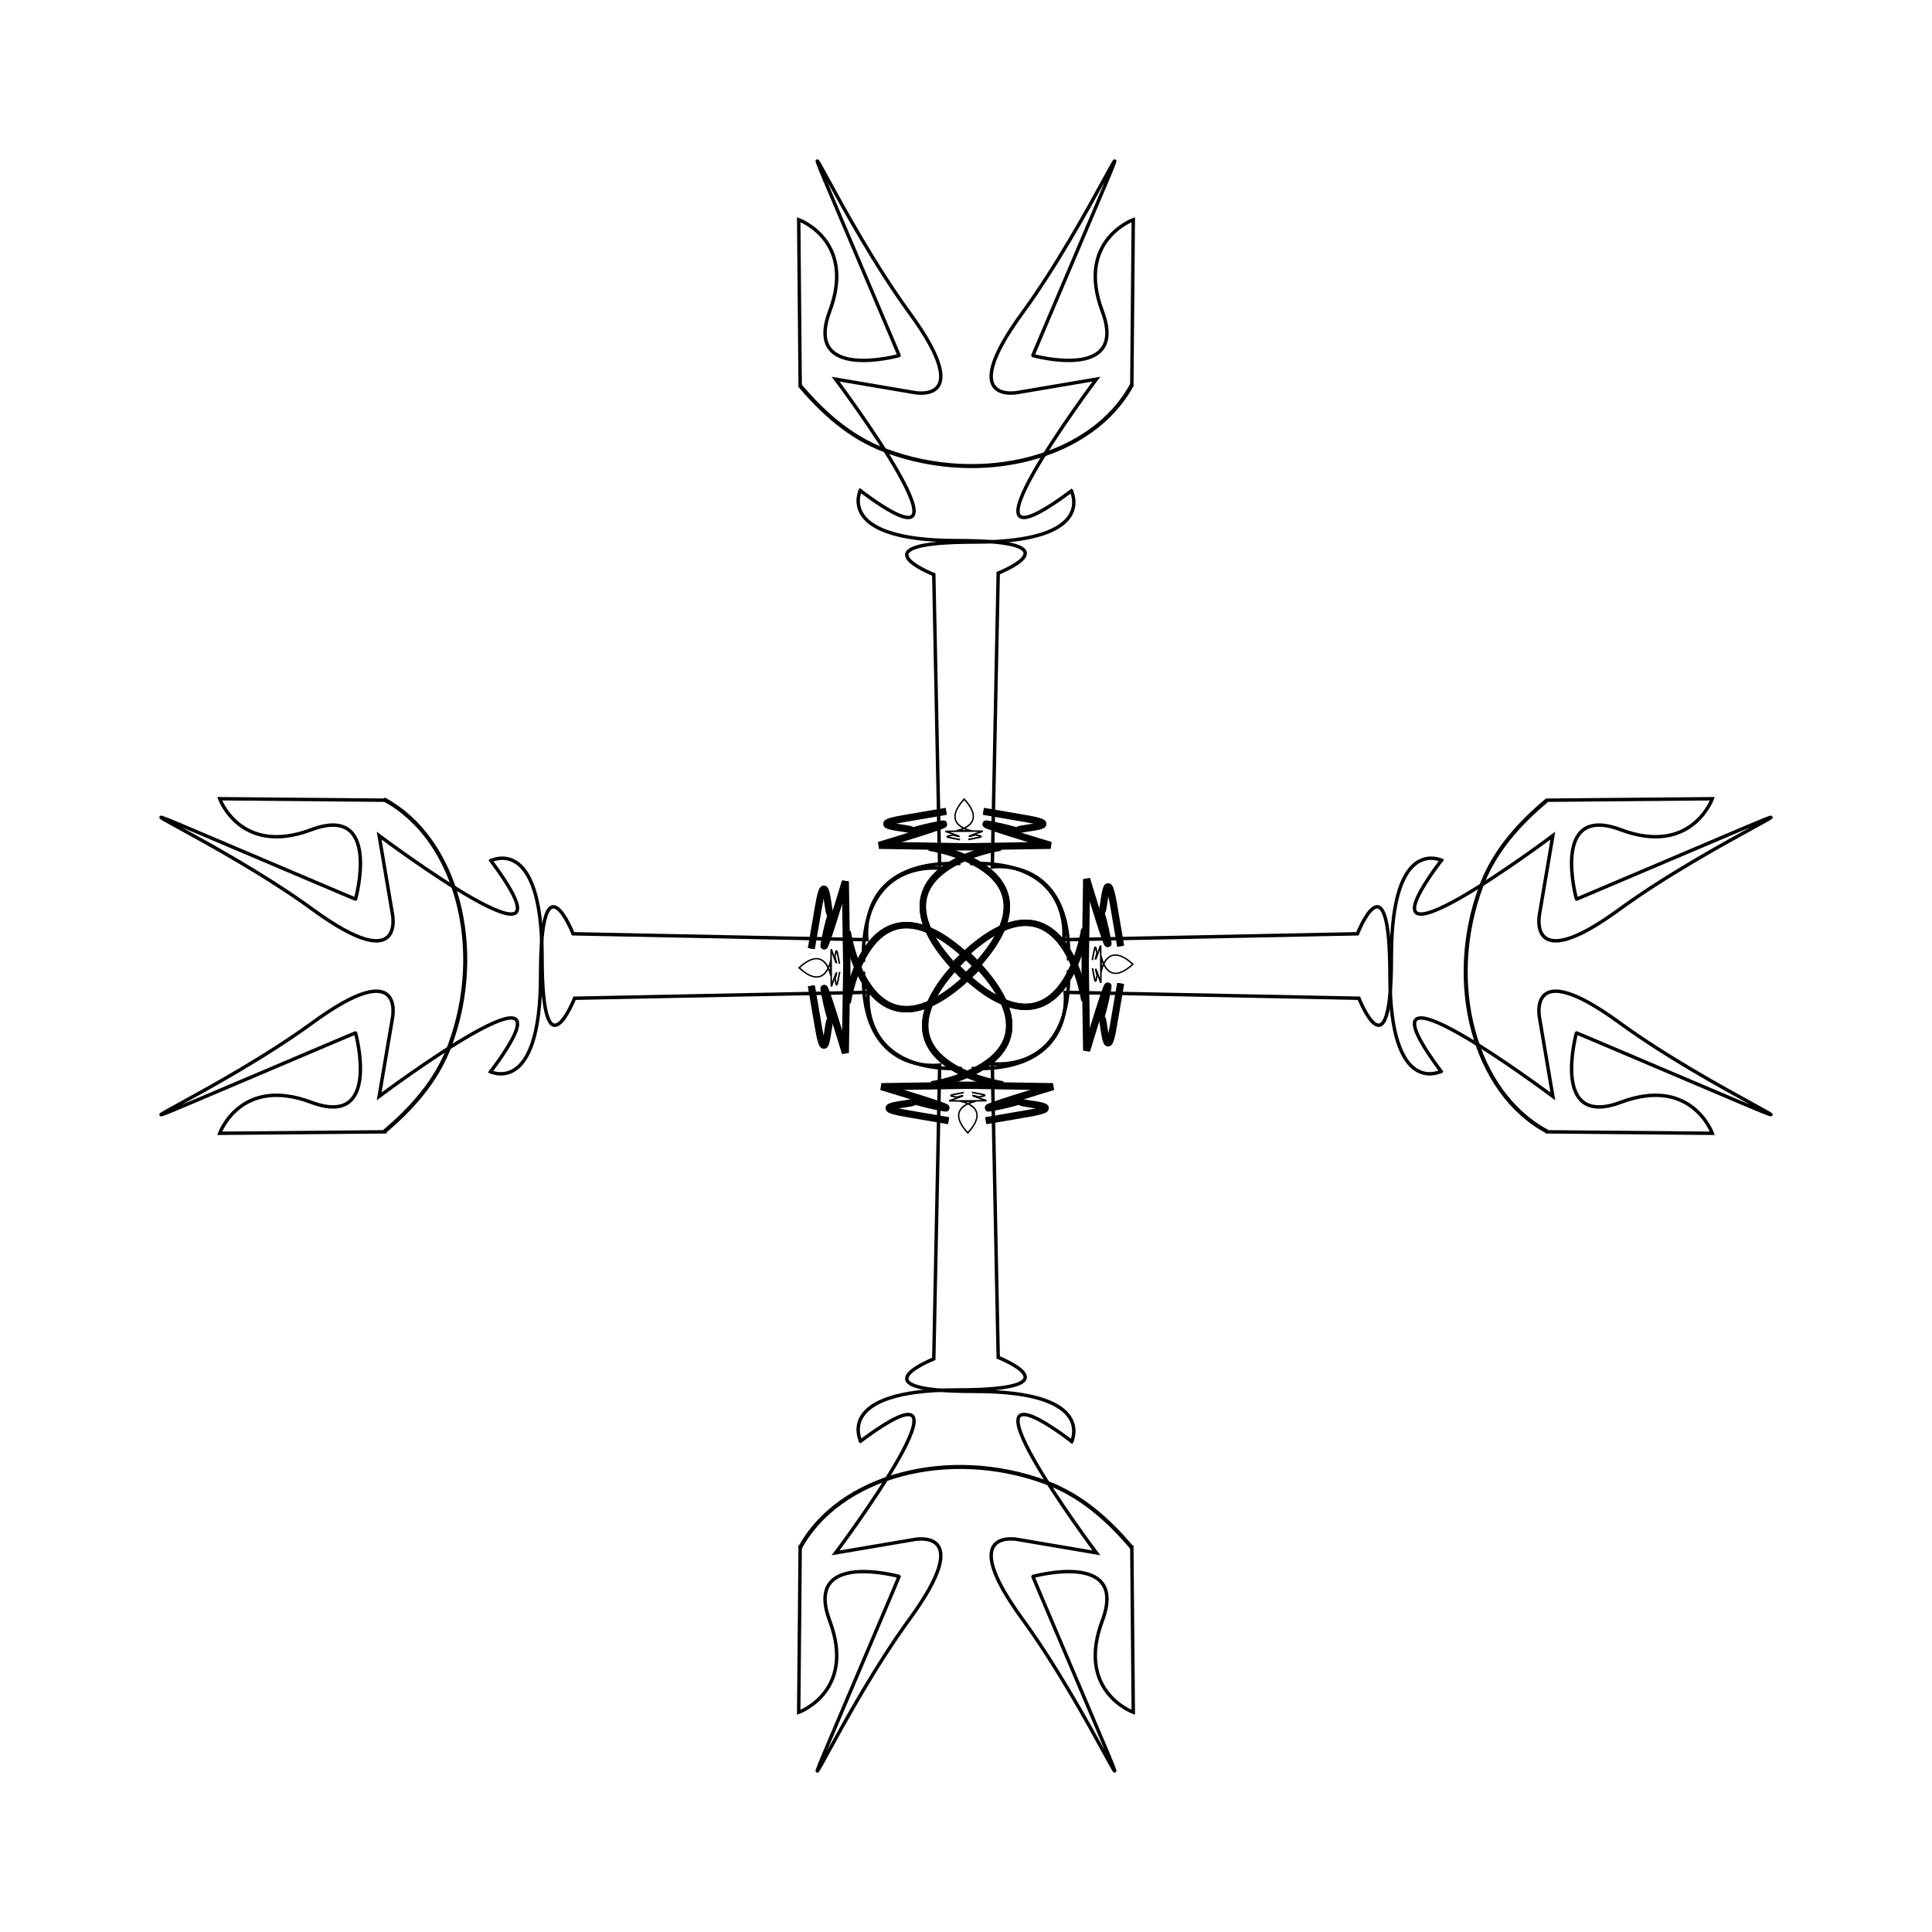 <svg:svg xmlns:dc="http://purl.org/dc/elements/1.1/" xmlns:ns2="http://web.resource.org/cc/" xmlns:rdf="http://www.w3.org/1999/02/22-rdf-syntax-ns#" xmlns:svg="http://www.w3.org/2000/svg" height="563.176" id="svg4150" viewBox="-32.664 -29.784 563.176 563.176" width="563.176" xml:space="preserve">
  <svg:g id="g3988" transform="translate(9.894 21.693)">
    <svg:g id="g3907">
      <svg:g font-size="12" id="g3520" transform="matrix(2.97 0 0 3.066 -283.87 664.63)">
        <svg:g fill="none" id="g3523" stroke="#000" transform="matrix(.621 0 0 .613 59.615 -178.24)">
          <svg:g id="g3524">
            <svg:path d="m187.64 61.73c-18.32-17.08 5.34-20.515 5.34-20.515l-19.21-0.3s13.75-4.03 9.42-3.201c-4.32 0.83-4.09 1.186-4.32 0.83-0.24-0.356-7.89-0.654-1.19-1.779l6.7-1.126" id="path3525" />
            <svg:path d="m187.02 61.623c18.31-17.08-5.34-20.515-5.34-20.515l19.21-0.3s-13.76-4.03-9.43-3.2c4.33 0.829 4.09 1.185 4.33 0.829 0.23-0.356 7.88-0.654 1.18-1.779l-6.7-1.126" id="path3526" stroke-width="1" />
          </svg:g>
          <svg:g id="g3527" transform="matrix(-1 0 0 1 374.65 0)">
            <svg:path d="m187.64 61.73c-18.32-17.08 5.34-20.515 5.34-20.515l-19.21-0.3s13.75-4.03 9.42-3.201c-4.32 0.83-4.09 1.186-4.32 0.83-0.24-0.356-7.89-0.654-1.19-1.779l6.7-1.126" id="path3528" />
            <svg:path d="m187.02 61.623c18.31-17.08-5.34-20.515-5.34-20.515l19.21-0.3s-13.76-4.03-9.43-3.2c4.33 0.829 4.09 1.185 4.33 0.829 0.23-0.356 7.88-0.654 1.18-1.779l-6.7-1.126" id="path3529" stroke-width="1" />
          </svg:g>
          <svg:g id="g3530" transform="matrix(-.218 -2.9768e-17 2.6647e-17 -.243 228.06 48.614)">
            <svg:path d="m187.64 61.73c-18.32-17.08 5.34-20.515 5.34-20.515l-19.21-0.3s13.75-4.03 9.42-3.201c-4.32 0.83-4.09 1.186-4.32 0.83-0.24-0.356-7.89-0.654-1.19-1.779l6.7-1.126" id="path3531" />
            <svg:path d="m187.02 61.623c18.31-17.08-5.34-20.515-5.34-20.515l19.21-0.3s-13.76-4.03-9.43-3.2c4.33 0.829 4.09 1.185 4.33 0.829 0.23-0.356 7.88-0.654 1.18-1.779l-6.7-1.126" id="path3532" stroke-width="1" />
          </svg:g>
        </svg:g>
      </svg:g>
      <svg:g fill="none" id="g3902" stroke="#000" transform="translate(-1.144 30.899)">
        <svg:path d="m356.88 68.602c-29.69-39.594 32.28 6.886 32.28 6.886l-3.87-22.809s-3.88-18.506 23.24 1.291c27.11 19.797 67.56 37.012 27.11 19.797-40.46-17.215-39.6-16.785-39.6-16.785s-7.74 27.974 12.92 20.228c20.65-7.747 26.68 9.038 26.68 9.038l-48.63-0.431" id="path3516" transform="translate(22.081 161.73)" />
        <svg:path d="m79.307 68.602c29.693-39.594-32.278 6.886-32.278 6.886l3.874-22.809s3.873-18.506-23.24 1.291-67.568 37.012-27.113 19.797c40.454-17.215 39.594-16.785 39.594-16.785s7.746 27.974-12.912 20.228c-20.657-7.747-26.682 9.038-26.682 9.038l48.631-0.431" id="path3517" transform="translate(22.081 161.73)" />
        <svg:path d="m216.48 7.613c-30.49-1.084-27.28 22.201-27.28 22.201l-85.64-1.722s-9.471-24.1-9.471 12.051-15.063 27.974-15.063 27.974" id="path3518" transform="translate(22.081 161.73)" />
        <svg:path d="m219.28 7.613c30.49-1.084 27.28 22.201 27.28 22.201l85.64-1.722s9.47-24.1 9.47 12.051 15.06 27.974 15.06 27.974" id="path3519" transform="translate(22.081 161.73)" />
      </svg:g>
    </svg:g>
    <svg:g id="g3926" transform="matrix(-1 -1.2246e-16 1.2246e-16 -1 478.06 460.23)">
      <svg:g font-size="12" id="g3927" transform="matrix(2.97 0 0 3.066 -283.87 664.63)">
        <svg:g fill="none" id="g3930" stroke="#000" transform="matrix(.621 0 0 .613 59.615 -178.24)">
          <svg:g id="g3931">
            <svg:path d="m187.64 61.73c-18.32-17.08 5.34-20.515 5.34-20.515l-19.21-0.3s13.75-4.03 9.42-3.201c-4.32 0.83-4.09 1.186-4.32 0.83-0.24-0.356-7.89-0.654-1.19-1.779l6.7-1.126" id="path3932" />
            <svg:path d="m187.02 61.623c18.31-17.08-5.34-20.515-5.34-20.515l19.21-0.3s-13.76-4.03-9.43-3.2c4.33 0.829 4.09 1.185 4.33 0.829 0.23-0.356 7.88-0.654 1.18-1.779l-6.7-1.126" id="path3933" stroke-width="1" />
          </svg:g>
          <svg:g id="g3934" transform="matrix(-1 0 0 1 374.65 0)">
            <svg:path d="m187.64 61.73c-18.32-17.08 5.34-20.515 5.34-20.515l-19.21-0.3s13.75-4.03 9.42-3.201c-4.32 0.83-4.09 1.186-4.32 0.83-0.24-0.356-7.89-0.654-1.19-1.779l6.7-1.126" id="path3935" />
            <svg:path d="m187.02 61.623c18.31-17.08-5.34-20.515-5.34-20.515l19.21-0.3s-13.76-4.03-9.43-3.2c4.33 0.829 4.09 1.185 4.33 0.829 0.23-0.356 7.88-0.654 1.18-1.779l-6.7-1.126" id="path3936" stroke-width="1" />
          </svg:g>
          <svg:g id="g3937" transform="matrix(-.218 -2.9768e-17 2.6647e-17 -.243 228.06 48.614)">
            <svg:path d="m187.64 61.73c-18.32-17.08 5.34-20.515 5.34-20.515l-19.21-0.3s13.75-4.03 9.42-3.201c-4.32 0.83-4.09 1.186-4.32 0.83-0.24-0.356-7.89-0.654-1.19-1.779l6.7-1.126" id="path3938" />
            <svg:path d="m187.02 61.623c18.31-17.08-5.34-20.515-5.34-20.515l19.21-0.3s-13.76-4.03-9.43-3.2c4.33 0.829 4.09 1.185 4.33 0.829 0.23-0.356 7.88-0.654 1.18-1.779l-6.7-1.126" id="path3939" stroke-width="1" />
          </svg:g>
        </svg:g>
      </svg:g>
      <svg:g fill="none" id="g3940" stroke="#000" transform="translate(-1.144 30.899)">
        <svg:path d="m356.88 68.602c-29.69-39.594 32.28 6.886 32.28 6.886l-3.87-22.809s-3.88-18.506 23.24 1.291c27.11 19.797 67.56 37.012 27.11 19.797-40.46-17.215-39.6-16.785-39.6-16.785s-7.74 27.974 12.92 20.228c20.65-7.747 26.68 9.038 26.68 9.038l-48.63-0.431" id="path3941" transform="translate(22.081 161.73)" />
        <svg:path d="m79.307 68.602c29.693-39.594-32.278 6.886-32.278 6.886l3.874-22.809s3.873-18.506-23.24 1.291-67.568 37.012-27.113 19.797c40.454-17.215 39.594-16.785 39.594-16.785s7.746 27.974-12.912 20.228c-20.657-7.747-26.682 9.038-26.682 9.038l48.631-0.431" id="path3942" transform="translate(22.081 161.73)" />
        <svg:path d="m216.48 7.613c-30.49-1.084-27.28 22.201-27.28 22.201l-85.64-1.722s-9.471-24.1-9.471 12.051-15.063 27.974-15.063 27.974" id="path3943" transform="translate(22.081 161.73)" />
        <svg:path d="m219.28 7.613c30.49-1.084 27.28 22.201 27.28 22.201l85.64-1.722s9.47-24.1 9.47 12.051 15.06 27.974 15.06 27.974" id="path3944" transform="translate(22.081 161.73)" />
      </svg:g>
    </svg:g>
    <svg:g id="g3945" transform="matrix(6.123e-17 -1 1 6.123e-17 8.917 469.14)">
      <svg:g font-size="12" id="g3946" transform="matrix(2.97 0 0 3.066 -283.87 664.63)">
        <svg:g fill="none" id="g3949" stroke="#000" transform="matrix(.621 0 0 .613 59.615 -178.24)">
          <svg:g id="g3950">
            <svg:path d="m187.64 61.73c-18.32-17.08 5.34-20.515 5.34-20.515l-19.21-0.3s13.75-4.03 9.42-3.201c-4.32 0.83-4.09 1.186-4.32 0.83-0.24-0.356-7.89-0.654-1.19-1.779l6.7-1.126" id="path3951" />
            <svg:path d="m187.02 61.623c18.31-17.08-5.34-20.515-5.34-20.515l19.21-0.3s-13.76-4.03-9.43-3.2c4.33 0.829 4.09 1.185 4.33 0.829 0.23-0.356 7.88-0.654 1.18-1.779l-6.7-1.126" id="path3952" stroke-width="1" />
          </svg:g>
          <svg:g id="g3953" transform="matrix(-1 0 0 1 374.65 0)">
            <svg:path d="m187.64 61.73c-18.32-17.08 5.34-20.515 5.34-20.515l-19.21-0.3s13.75-4.03 9.42-3.201c-4.32 0.83-4.09 1.186-4.32 0.83-0.24-0.356-7.89-0.654-1.19-1.779l6.7-1.126" id="path3954" />
            <svg:path d="m187.02 61.623c18.31-17.08-5.34-20.515-5.34-20.515l19.21-0.3s-13.76-4.03-9.43-3.2c4.33 0.829 4.09 1.185 4.33 0.829 0.23-0.356 7.88-0.654 1.18-1.779l-6.7-1.126" id="path3955" stroke-width="1" />
          </svg:g>
          <svg:g id="g3956" transform="matrix(-.218 -2.9768e-17 2.6647e-17 -.243 228.06 48.614)">
            <svg:path d="m187.64 61.73c-18.32-17.08 5.34-20.515 5.34-20.515l-19.21-0.3s13.75-4.03 9.42-3.201c-4.32 0.83-4.09 1.186-4.32 0.83-0.24-0.356-7.89-0.654-1.19-1.779l6.7-1.126" id="path3957" />
            <svg:path d="m187.02 61.623c18.31-17.08-5.34-20.515-5.34-20.515l19.21-0.3s-13.76-4.03-9.43-3.2c4.33 0.829 4.09 1.185 4.33 0.829 0.23-0.356 7.88-0.654 1.18-1.779l-6.7-1.126" id="path3958" stroke-width="1" />
          </svg:g>
        </svg:g>
      </svg:g>
      <svg:g fill="none" id="g3959" stroke="#000" transform="translate(-1.144 30.899)">
        <svg:path d="m356.88 68.602c-29.69-39.594 32.28 6.886 32.28 6.886l-3.87-22.809s-3.88-18.506 23.24 1.291c27.11 19.797 67.56 37.012 27.11 19.797-40.46-17.215-39.6-16.785-39.6-16.785s-7.74 27.974 12.92 20.228c20.65-7.747 26.68 9.038 26.68 9.038l-48.63-0.431" id="path3960" transform="translate(22.081 161.73)" />
        <svg:path d="m79.307 68.602c29.693-39.594-32.278 6.886-32.278 6.886l3.874-22.809s3.873-18.506-23.24 1.291-67.568 37.012-27.113 19.797c40.454-17.215 39.594-16.785 39.594-16.785s7.746 27.974-12.912 20.228c-20.657-7.747-26.682 9.038-26.682 9.038l48.631-0.431" id="path3961" transform="translate(22.081 161.73)" />
        <svg:path d="m216.48 7.613c-30.49-1.084-27.28 22.201-27.28 22.201l-85.64-1.722s-9.471-24.1-9.471 12.051-15.063 27.974-15.063 27.974" id="path3962" transform="translate(22.081 161.73)" />
        <svg:path d="m219.28 7.613c30.49-1.084 27.28 22.201 27.28 22.201l85.64-1.722s9.47-24.1 9.47 12.051 15.06 27.974 15.06 27.974" id="path3963" transform="translate(22.081 161.73)" />
      </svg:g>
    </svg:g>
    <svg:g id="g3964" transform="matrix(-1.8369e-16 1 -1 -1.8369e-16 469.14 -8.917)">
      <svg:g font-size="12" id="g3965" transform="matrix(2.97 0 0 3.066 -283.87 664.63)">
        <svg:g fill="none" id="g3968" stroke="#000" transform="matrix(.621 0 0 .613 59.615 -178.24)">
          <svg:g id="g3969">
            <svg:path d="m187.64 61.73c-18.32-17.08 5.34-20.515 5.34-20.515l-19.21-0.3s13.75-4.03 9.42-3.201c-4.32 0.83-4.09 1.186-4.32 0.83-0.24-0.356-7.89-0.654-1.19-1.779l6.7-1.126" id="path3970" />
            <svg:path d="m187.02 61.623c18.31-17.08-5.34-20.515-5.34-20.515l19.21-0.3s-13.76-4.03-9.43-3.2c4.33 0.829 4.09 1.185 4.33 0.829 0.23-0.356 7.88-0.654 1.18-1.779l-6.7-1.126" id="path3971" stroke-width="1" />
          </svg:g>
          <svg:g id="g3972" transform="matrix(-1 0 0 1 374.65 0)">
            <svg:path d="m187.64 61.73c-18.32-17.08 5.34-20.515 5.34-20.515l-19.21-0.3s13.75-4.03 9.42-3.201c-4.32 0.83-4.09 1.186-4.32 0.83-0.24-0.356-7.89-0.654-1.19-1.779l6.7-1.126" id="path3973" />
            <svg:path d="m187.02 61.623c18.31-17.08-5.34-20.515-5.34-20.515l19.21-0.3s-13.76-4.03-9.43-3.2c4.33 0.829 4.09 1.185 4.33 0.829 0.23-0.356 7.88-0.654 1.18-1.779l-6.7-1.126" id="path3974" stroke-width="1" />
          </svg:g>
          <svg:g id="g3975" transform="matrix(-.218 -2.9768e-17 2.6647e-17 -.243 228.06 48.614)">
            <svg:path d="m187.64 61.73c-18.32-17.08 5.34-20.515 5.34-20.515l-19.21-0.3s13.75-4.03 9.42-3.201c-4.32 0.83-4.09 1.186-4.32 0.83-0.24-0.356-7.89-0.654-1.19-1.779l6.7-1.126" id="path3976" />
            <svg:path d="m187.02 61.623c18.31-17.08-5.34-20.515-5.34-20.515l19.21-0.3s-13.76-4.03-9.43-3.2c4.33 0.829 4.09 1.185 4.33 0.829 0.23-0.356 7.88-0.654 1.18-1.779l-6.7-1.126" id="path3977" stroke-width="1" />
          </svg:g>
        </svg:g>
      </svg:g>
      <svg:g fill="none" id="g3978" stroke="#000" transform="translate(-1.144 30.899)">
        <svg:path d="m356.88 68.602c-29.69-39.594 32.28 6.886 32.28 6.886l-3.87-22.809s-3.88-18.506 23.24 1.291c27.11 19.797 67.56 37.012 27.11 19.797-40.46-17.215-39.6-16.785-39.6-16.785s-7.74 27.974 12.92 20.228c20.65-7.747 26.68 9.038 26.68 9.038l-48.63-0.431" id="path3979" transform="translate(22.081 161.73)" />
        <svg:path d="m79.307 68.602c29.693-39.594-32.278 6.886-32.278 6.886l3.874-22.809s3.873-18.506-23.24 1.291-67.568 37.012-27.113 19.797c40.454-17.215 39.594-16.785 39.594-16.785s7.746 27.974-12.912 20.228c-20.657-7.747-26.682 9.038-26.682 9.038l48.631-0.431" id="path3980" transform="translate(22.081 161.73)" />
        <svg:path d="m216.48 7.613c-30.49-1.084-27.28 22.201-27.28 22.201l-85.64-1.722s-9.471-24.1-9.471 12.051-15.063 27.974-15.063 27.974" id="path3981" transform="translate(22.081 161.73)" />
        <svg:path d="m219.28 7.613c30.49-1.084 27.28 22.201 27.28 22.201l85.64-1.722s9.47-24.1 9.47 12.051 15.06 27.974 15.06 27.974" id="path3982" transform="translate(22.081 161.73)" />
      </svg:g>
    </svg:g>
    <svg:path d="m287.41 60.638c-11.33 21.235-43.54 29.827-71.93 19.189-10.55-3.951-18.44-11.351-24.93-18.993" fill="none" id="path3984" stroke="#000" stroke-width="1.176" />
    <svg:path d="m69.308 181.5c21.236 11.33 29.827 43.54 19.189 71.94-3.951 10.54-11.351 18.44-18.992 24.92" fill="none" id="path3985" stroke="#000" stroke-width="1.176" />
    <svg:path d="m408.44 278.36c-21.24-11.28-29.83-43.35-19.19-71.63 3.95-10.5 11.35-18.37 18.99-24.82" fill="none" id="path3986" stroke="#000" stroke-width="1.173" />
    <svg:path d="m190.55 399.89c11.34-21.24 43.54-29.83 71.94-19.19 10.54 3.95 18.44 11.35 24.92 18.99" fill="none" id="path3987" stroke="#000" stroke-width="1.176" />
  </svg:g>
</svg:svg>